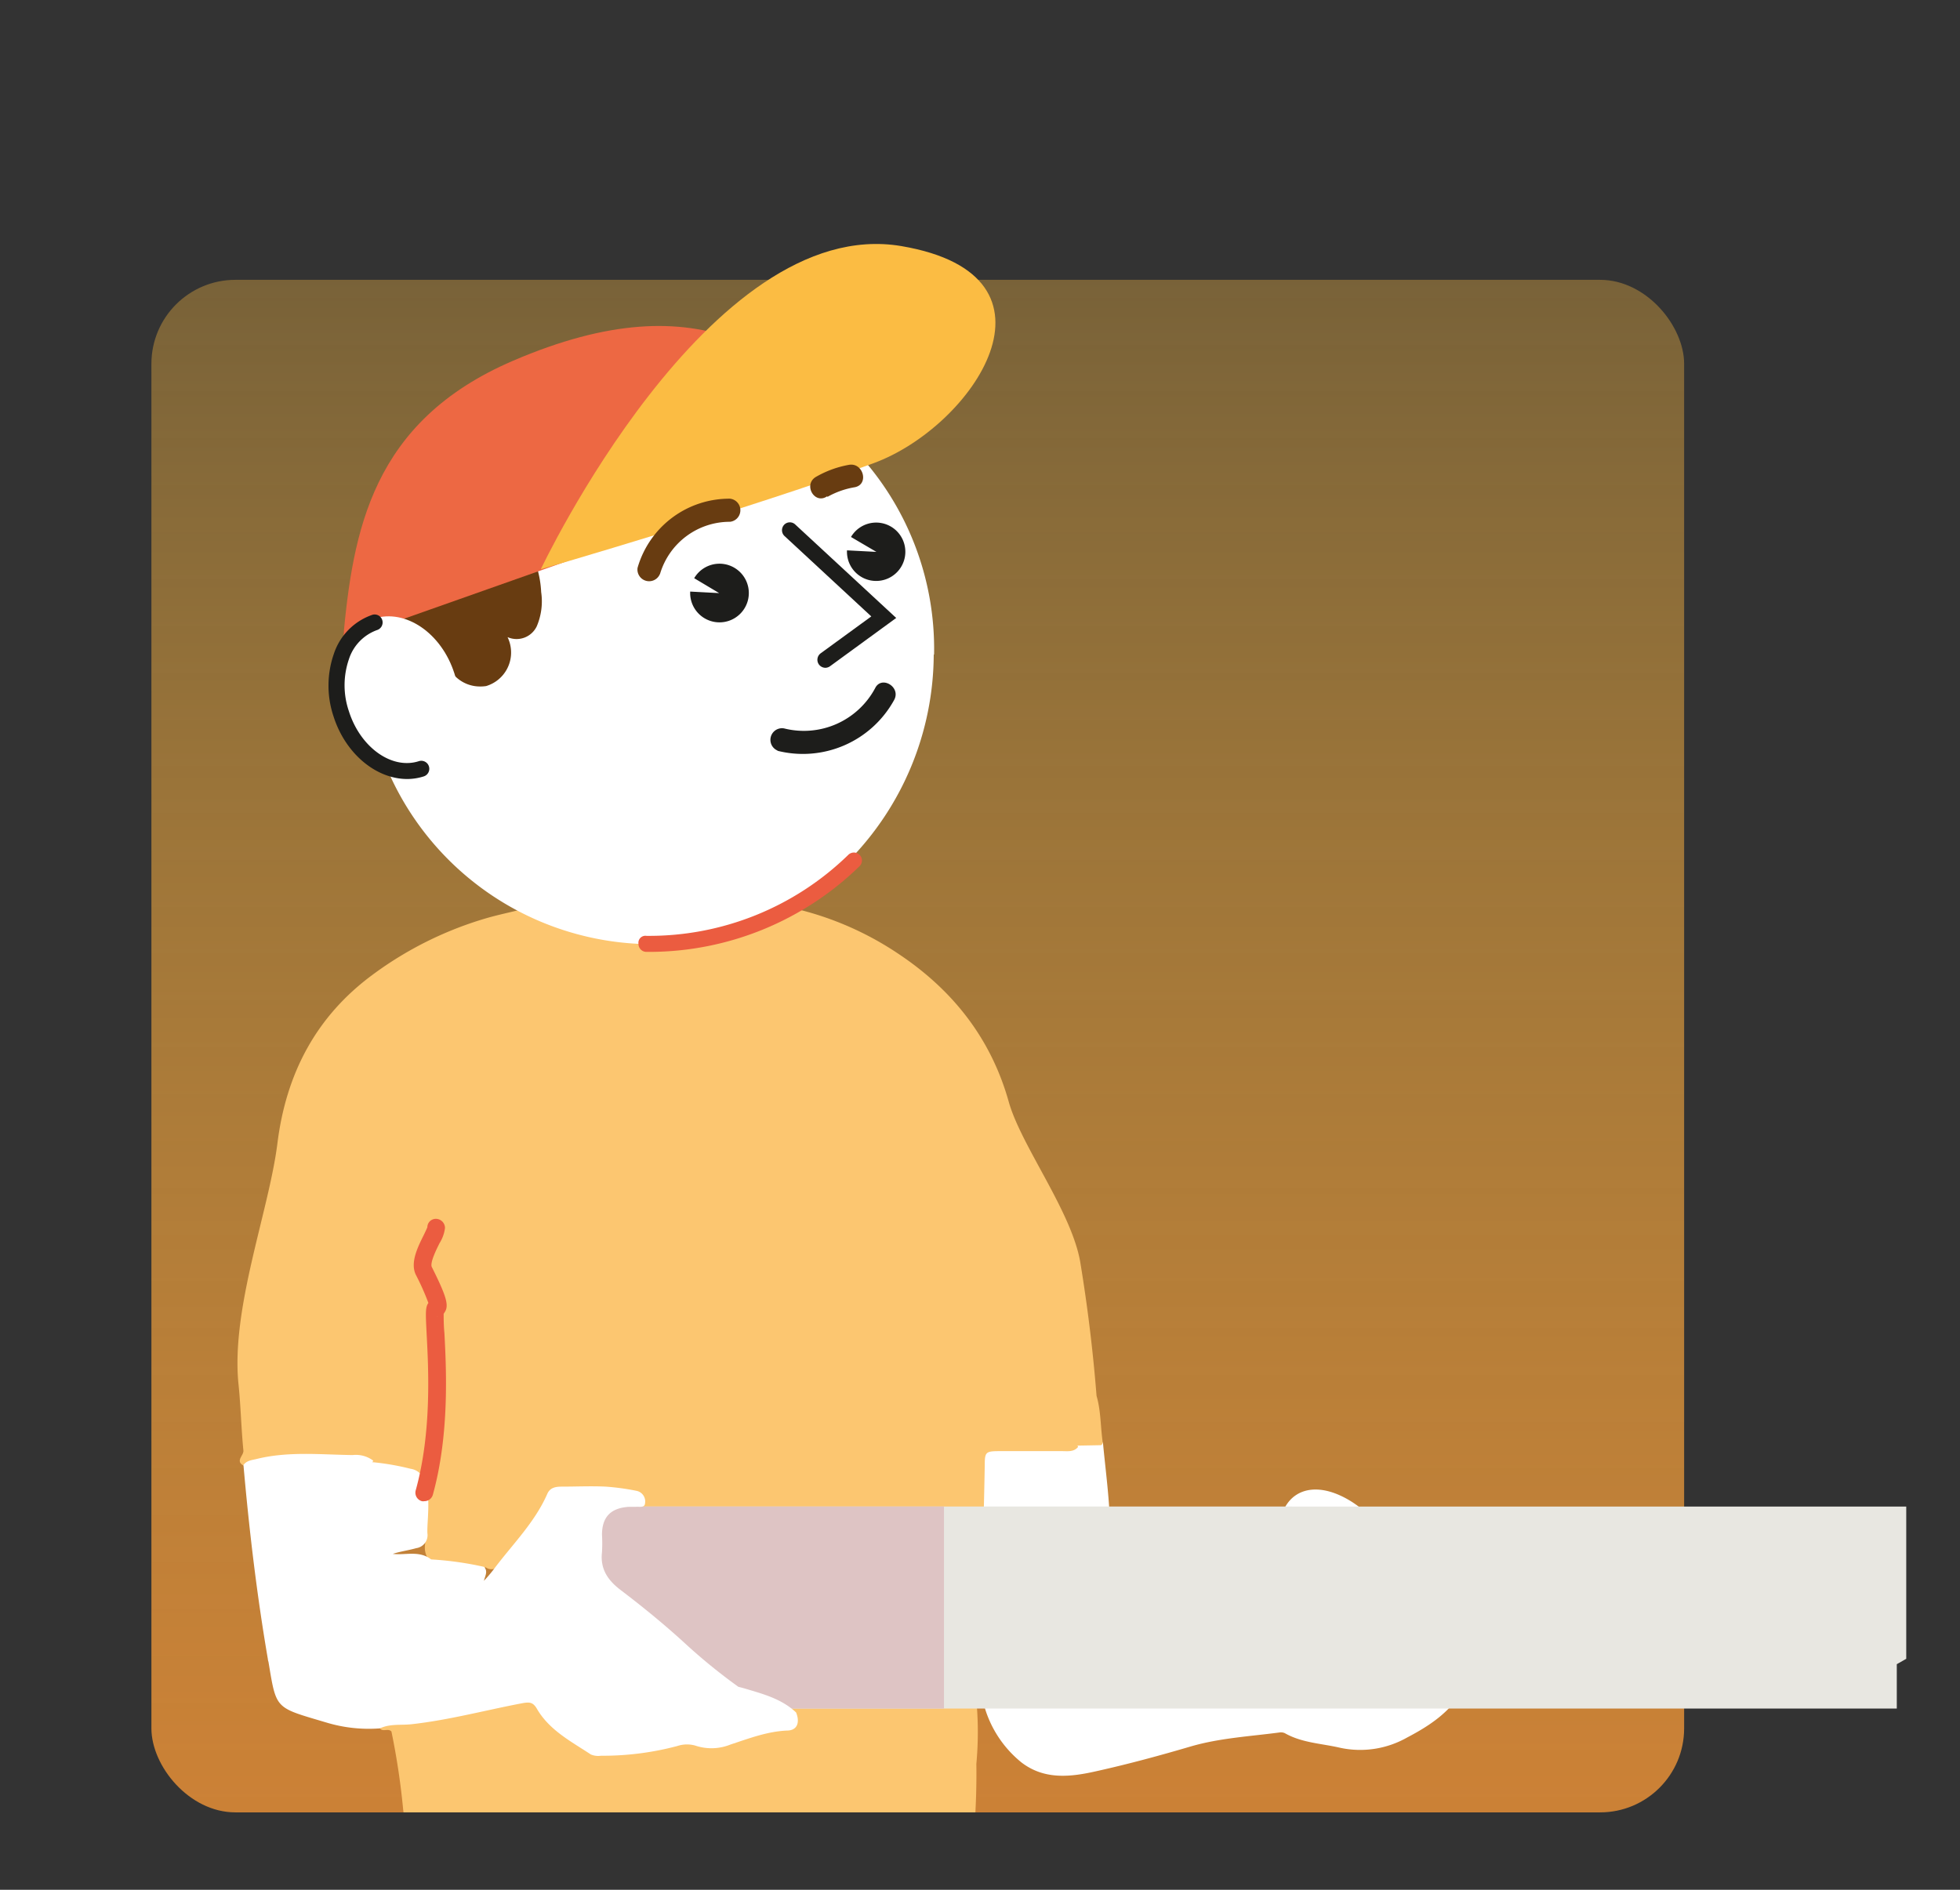 <svg xmlns="http://www.w3.org/2000/svg" xmlns:xlink="http://www.w3.org/1999/xlink" viewBox="0 0 280 270"><rect x="0" y="0" width="280" height="270" fill="#333333" stroke="none"/><defs><style>.cls-1{fill:none;}.cls-2{fill:url(#Dégradé_sans_nom_332);}.cls-3{clip-path:url(#clip-path);}.cls-4,.cls-8{fill:#fff;}.cls-4,.cls-5,.cls-6{fill-rule:evenodd;}.cls-5{fill:#fcc670;}.cls-6{fill:#e8e7e1;}.cls-7{fill:#dec4c4;}.cls-9{fill:#eb5c40;}.cls-10{fill:#1d1d1b;}.cls-11{fill:#683c11;}.cls-12{fill:#ed6843;}.cls-13{fill:#fbbc43;}</style><linearGradient id="Dégradé_sans_nom_332" x1="131.11" y1="21.12" x2="131.11" y2="260.02" gradientUnits="userSpaceOnUse"><stop offset="0" stop-color="#fbbc43" stop-opacity="0.3"/><stop offset="1" stop-color="#cc8136"/></linearGradient><clipPath id="clip-path"><path class="cls-1" d="M231,258.94H31.22a9.62,9.62,0,0,1-9.59-9.59V49.57C21.63,44.3,25.94,32,31.22,32H231c5.27,0,49.54,12.31,49.54,17.58V249.35C280.54,254.62,236.27,258.94,231,258.94Z"/></clipPath></defs><title>hp_offre</title><g id="Calque_2_-_copie_2" data-name="Calque 2 - copie 2"><rect class="cls-2" x="21.63" y="39.98" width="218.96" height="218.96" rx="12"/><g class="cls-3"><g id="Calque_2" data-name="Calque 2"><g id="kcO2D6"><path class="cls-4" d="M182.68,220.18a12.47,12.47,0,0,0,.39,3.74,4.3,4.3,0,0,0,5.79,2.74,2.13,2.13,0,0,1,1.58-.17,14.82,14.82,0,0,0,4.54.62,4,4,0,0,0,4.13-2.14,4.14,4.14,0,0,0-.18-4.68c-2.13-2.73-4.47-5.34-7.74-6.74-4.87-2.07-8.46.37-8.5,5.64C182.68,219.52,182.69,219.85,182.68,220.18Z"/><path class="cls-4" d="M202.92,235.94a1.86,1.86,0,0,1-2.09.31,3.13,3.13,0,0,0-2.11-.13,24.88,24.88,0,0,1-7.85.7c-6.88-.65-13.12,2.2-19.67,3.29a68.13,68.13,0,0,1-10.68.62c-.81,0-1.15-.52-1.56-1-.42-.85.09-1.8-.3-2.65h0c0-6.47.08-13-.1-19.42-.1-3.87-.64-7.73-1-11.6l-.26.33v0c0-.07,0-.13-.09-.21a3,3,0,0,0-3.18.23c-1.94.53-3.92.2-5.89.25-2.19.07-4.4.07-6.6,0-1.08,0-1.4.32-1.41,1.4q-.1,10.4-.31,20.77c-.07,4.07-.2,8.13-.31,12.19a1.18,1.18,0,0,0,.57-.62c0-.35-.07-.7-.08-1a1.53,1.53,0,0,1,0-1.13c0,.37,0,.75,0,1.13a1.9,1.9,0,0,1,.08,1c.08.88.21,1.77.35,2.65a15.89,15.89,0,0,0,5.51,8.77c3.31,2.53,7.08,2.06,10.76,1.22,4.5-1,9-2.22,13.38-3.51,4.15-1.21,8.43-1.44,12.66-2a1.42,1.42,0,0,1,.8.09c2.45,1.4,5.25,1.47,7.9,2.09a13.58,13.58,0,0,0,9.57-1.46c3.19-1.67,6.17-3.63,8-6.87a10.4,10.4,0,0,0,.3-2.27A4.09,4.09,0,0,0,202.92,235.94Z"/><path class="cls-5" d="M156.65,199.43q-.75-9.52-2.31-19c-1.19-7.26-8.44-16.66-10.23-23-2.52-9-7.93-15.91-15.67-21.09A45,45,0,0,0,112,129.48a42.55,42.55,0,0,0-6.1-1.24l-.91-.14a36.5,36.5,0,0,0-25.18,0,.86.86,0,0,0-.3.09l-.49.22-.93.41c-2.78,1.1-5.76,1.54-8.62,2.37a51.62,51.62,0,0,0-16.14,8c-8.19,6-12.46,14.22-13.7,24.17-1.22,9.74-6.69,23.69-5.55,34.49.32,3.12.38,6.26.69,9.38.08.73-1.2,1.48,0,2.15,5.83-1.44,11.73-1.28,17.64-.66a4.93,4.93,0,0,1,.93.26c1.37,1,3.05.81,4.57,1.17,1.76.42,2.75,1.2,2.67,3.07a63.08,63.08,0,0,1,.15,7.4,3,3,0,0,0,.58,2.32A32.52,32.52,0,0,0,69,224.12a.7.7,0,0,0,.35-.21,1.44,1.44,0,0,0,1.3.23c1.34-.67,2-2,2.93-3.07a31,31,0,0,0,4.73-6.93,2.33,2.33,0,0,1,2.38-1.4,55.23,55.23,0,0,1,8.72.37,7.57,7.57,0,0,1,1,.2c.48.16,1,.34,1,.93s-.68.56-1.13.61c-3.58.32-4.47,1.56-4.77,5.16-.31,3.85,1,6.62,4.27,8.57a15.6,15.6,0,0,1,1.29,1c4.21,3.2,7.91,7,12.09,10.21.71.55,1.28,1.43,2.36,1.23.41.68,1.17.69,1.81.9,2.19.73,4.45,1.29,6.07,3.12.43,1.13-.28,1.59-1.17,1.69a44.73,44.73,0,0,0-8.27,2.16,7,7,0,0,1-4.21.14A5.11,5.11,0,0,0,97,249a53.31,53.31,0,0,1-8.43,1.38,7.82,7.82,0,0,1-6.17-1.5c-2-1.59-4.19-2.85-5.46-5.16-.51-.92-1.32-1-2.28-.76-3.36.81-6.79,1.3-10.16,2.08a59.82,59.82,0,0,1-8.64,1.18c-.6,0-1.37-.15-1.54.78l0,0c.45.45,1.16-.11,1.6.39a103.26,103.26,0,0,1,1.68,11.2c.73,5.48,1.4,11,2.12,16.45a5.71,5.71,0,0,0,.53,1.89,5.89,5.89,0,0,1,.69,3.78,2.1,2.1,0,0,0,1.87.36q11.79-1.39,23.64-2c4.1-.24,8.22-.5,12.35-.46q12,.14,23.91,0c4.19,0,8.35.27,12.52.48a2.54,2.54,0,0,0,1.73-.32c.2-.55.38-1.09.58-1.64h0v0a2,2,0,0,0,.06-.3,35.53,35.53,0,0,0,.91-8,29.81,29.81,0,0,0,.57-6.18,104.79,104.79,0,0,0,.4-10.64,49.63,49.63,0,0,0-.08-9.9l.2,0a1.9,1.9,0,0,0,.34-1.13c.49-7,.24-13.92.47-20.88q.18-5.42.27-10.85c0-1.77.17-1.91,2-1.92,3,0,6,0,9.05,0,.8,0,1.68.15,2.29-.61a1.08,1.08,0,0,0-.11-.18h.1l3.27-.06a.48.48,0,0,0,.26-.33C157.21,203.84,157.28,201.59,156.65,199.43ZM62.6,210l0,0,0,0Z"/></g><polygon class="cls-6" points="83.18 244.11 270.97 244.11 270.97 237.77 272.32 237 272.32 215.25 83.18 215.24 83.18 244.11"/><rect class="cls-7" x="82.37" y="215.24" width="52.48" height="28.87"/><path class="cls-4" d="M113.73,244.67c-1.88-1.78-4.27-2.52-6.68-3.23-.52-.16-1-.3-1.57-.44a81.66,81.66,0,0,1-7.77-6.34c-2.89-2.64-5.91-5.1-9-7.45-1.82-1.37-3-3-2.71-5.45a22.6,22.6,0,0,0,0-2.47c0-2.54,1.23-3.82,3.79-4,.32,0,.66,0,1,0,.52-.06,1.33.19,1.36-.53A1.54,1.54,0,0,0,90.92,213a34.31,34.31,0,0,0-4.39-.6c-2.09-.1-4.18,0-6.27,0-.87,0-1.66.13-2.06,1-1.74,4-4.81,7.06-7.4,10.46a20.57,20.57,0,0,1-1.67,2c.18-.75.62-1.39,0-2a46.72,46.72,0,0,0-7.54-1.06c-1.7-1.32-3.68-.57-5.47-.79,1-.34,2.22-.5,3.35-.82a1.87,1.87,0,0,0,1.59-2.11c-.14-2.07,1.19-8.68-2.41-9.23a36.51,36.51,0,0,0-5.3-.93h-.14a1.94,1.94,0,0,0,.1-.24,4.14,4.14,0,0,0-2.94-.79c-4.58-.06-9.18-.56-13.71.56-.69.17-1.42.21-1.88.87.82,9.29,1.91,18.55,3.49,27.74,0,.16.08.32.1.48,1.13,6.77.89,6.37,8.24,8.56a20.93,20.93,0,0,0,7.66.84c1.43-.68,3-.43,4.49-.59,5.36-.59,10.55-2,15.83-3,1-.18,1.54-.2,2.11.79,1.78,3.07,4.88,4.66,7.71,6.53a2.71,2.71,0,0,0,1.44.18,41.38,41.38,0,0,0,10.91-1.39,4.34,4.34,0,0,1,2.76,0,7.22,7.22,0,0,0,4.83-.21c2.65-.87,5.26-1.88,8.12-2C113.87,247.23,114.31,246.12,113.73,244.67Z"/><path class="cls-8" d="M133.39,93.55A42.23,42.23,0,0,1,121.22,123a40.11,40.11,0,0,1-28.87,11.89A41.22,41.22,0,0,1,52,92.9,41.22,41.22,0,0,1,93,51.48a41.23,41.23,0,0,1,40.44,42Z"/><path class="cls-9" d="M92.82,136h-.49a1.14,1.14,0,0,1-1.12-1.16,1,1,0,0,1,1.15-1.13,40.78,40.78,0,0,0,28.82-11.57,1.15,1.15,0,0,1,1.62,0,1.14,1.14,0,0,1,0,1.61A43.08,43.08,0,0,1,92.82,136Z"/><path class="cls-10" d="M125.2,78.85l-3.63-2.13a4.17,4.17,0,1,1-.57,1.91Z"/><path class="cls-10" d="M102.74,84.74l-3.57-2.13a4.19,4.19,0,1,1-.57,1.91Z"/><path class="cls-10" d="M111,107.25A14.88,14.88,0,0,0,127.74,100c1-1.85-1.83-3.54-2.73-1.66a11.55,11.55,0,0,1-13,5.73,1.66,1.66,0,0,0-.87,3.19Z"/><path class="cls-11" d="M76.77,81.3a4.47,4.47,0,0,0-2.1-2.73,6.66,6.66,0,0,0-4.89,0,77,77,0,0,0-12,4.67c-4.07,2-8.65,3.27-8.76,8.19,4.17-1.81,3.74,0,6.16,2.94a6,6,0,0,0,4.92,2.4A3.71,3.71,0,0,0,63.56,93a5,5,0,0,0,5,5.08,5.26,5.26,0,0,0,.89-.06,5,5,0,0,0,3.34-6.27,5.66,5.66,0,0,0-.28-.72,3.19,3.19,0,0,0,4.17-1.55,9.09,9.09,0,0,0,.63-4.89A14.48,14.48,0,0,0,76.77,81.3Z"/><path class="cls-12" d="M126,64.28C113.17,51,100.78,39.72,73.25,51.56,53.08,60.24,50.41,75.9,49,91.48Z"/><path class="cls-13" d="M124.76,66.19c-18,6.6-47.5,15.14-47.5,15.14s24-50.83,51.51-46.17C153.63,39.39,139,61,124.76,66.19Z"/><ellipse class="cls-8" cx="56.75" cy="98.83" rx="8.57" ry="10.97" transform="translate(-27.17 21.73) rotate(-17.56)"/><polyline class="cls-8" points="117.92 94.26 126.27 88.18 112.87 75.76"/><path class="cls-10" d="M117.92,95.41a1.17,1.17,0,0,1-.93-.47,1.15,1.15,0,0,1,.25-1.6l7.23-5.27L112.09,76.6A1.14,1.14,0,0,1,112,75a1.12,1.12,0,0,1,1.61-.06l14.42,13.35-9.47,6.91A1.19,1.19,0,0,1,117.92,95.41Z"/><path class="cls-8" d="M60.21,109.84c-4.51,1.42-9.66-2.1-11.49-7.88s.35-11.63,4.85-13"/><path class="cls-10" d="M58.17,111.3c-4.42,0-8.84-3.6-10.54-9a13.81,13.81,0,0,1,.07-8.9,8.8,8.8,0,0,1,5.53-5.57A1.14,1.14,0,0,1,53.92,90a6.56,6.56,0,0,0-4.08,4.2,11.45,11.45,0,0,0,0,7.41c1.63,5.17,6.14,8.39,10,7.14a1.14,1.14,0,0,1,.69,2.18A7.83,7.83,0,0,1,58.17,111.3Z"/><path class="cls-11" d="M94.29,82a10.4,10.4,0,0,1,10-7.45,1.66,1.66,0,0,0,0-3.3,13.64,13.64,0,0,0-13.21,9.88,1.67,1.67,0,0,0,3.2.87Z"/><path class="cls-11" d="M118.19,71a11.9,11.9,0,0,1,3.93-1.39c2.07-.41,1.2-3.6-.88-3.19a14.52,14.52,0,0,0-4.72,1.74c-1.8,1.12-.13,4,1.67,2.73Z"/><path class="cls-9" d="M60.61,214.48a1,1,0,0,1-.34,0,1.26,1.26,0,0,1-.88-1.56c2.3-8.27,1.82-17.39,1.56-22.28-.15-3-.2-3.88.25-4.48a36,36,0,0,0-1.78-4c-.87-1.74.27-4,1.1-5.67.2-.41.48-1,.53-1.15a1.21,1.21,0,0,1,1.26-1.2,1.31,1.31,0,0,1,1.26,1.32,5.32,5.32,0,0,1-.78,2.16c-.42.84-1.4,2.8-1.1,3.41,2.07,4.13,2.45,5.45,1.88,6.38l-.19.3c0,.61,0,1.7.11,2.77.26,5,.75,14.43-1.66,23.1A1.26,1.26,0,0,1,60.61,214.48Zm2-26.43-.26,0A1.09,1.09,0,0,0,62.56,188.05Z"/></g></g></g></svg>